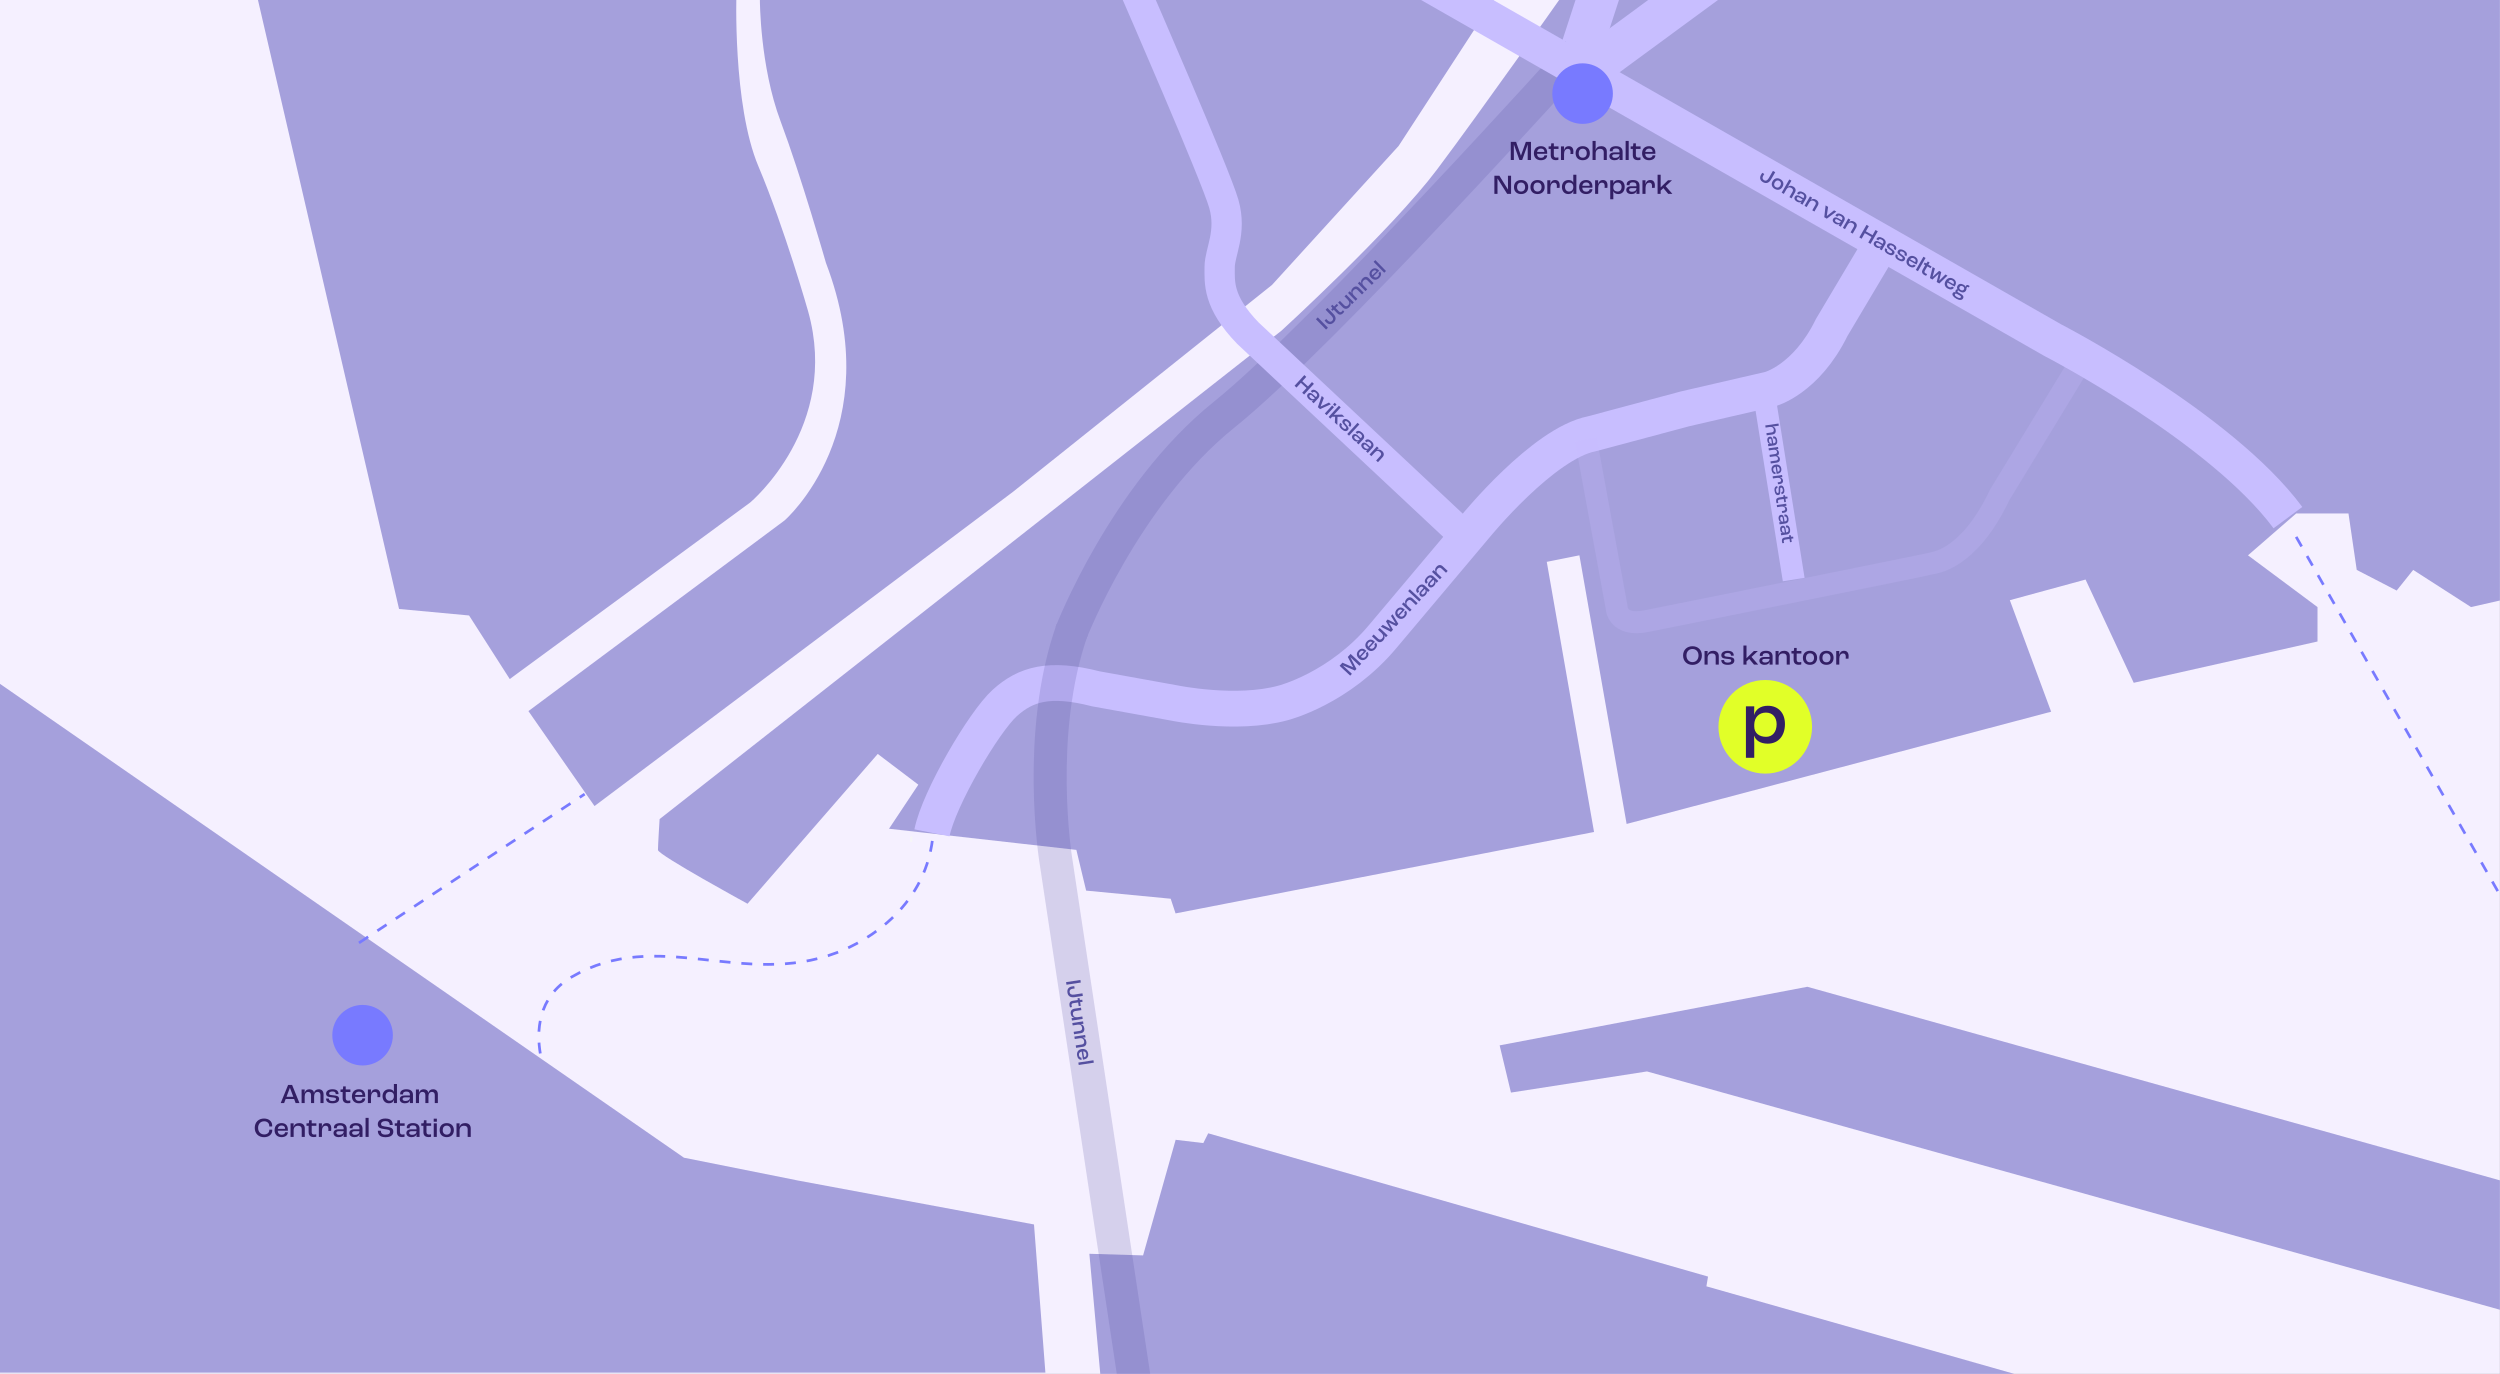 <svg xmlns="http://www.w3.org/2000/svg" width="1625" height="893" viewBox="0 0 1625 893" fill="none">
<rect x="0" y="0" width="1625" height="893" fill="#808080" stroke="none"/>
<g clip-path="url(#clip0_0_3)">
<rect width="1624.94" height="893" fill="#F5F0FF"/>
<path d="M536.874 170.905C578.034 279.174 510.03 338.231 510.03 338.231L343.474 462.212L386.424 523.935L658.44 319.69L826.785 185.221L909.106 94.848L970.847 2.55108e-05C815.153 -3.579 492.134 6.07967e-06 493.924 1.66893e-06C493.924 1.66893e-06 493.924 42.95 507.346 78.742C520.767 114.533 536.874 170.905 536.874 170.905Z" fill="#A5A0DC"/>
<path d="M1625.83 -1.79V390.128L1606.15 394.602L1568.57 370.443L1557.83 383.865L1531.88 370.443L1526.51 333.757H1492.51L1461.19 360.958L1506.38 394.602V416.972L1386.92 443.816L1355.61 376.706L1306.39 390.128L1333.24 462.606L1057.3 535.567L1026.61 360.958L1005.4 365.199L1036.13 540.793L764.114 593.711L760.947 584.172L705.989 578.893L699.636 552.425L577.855 538.681L596.914 510.048L570.536 490.058L485.889 587.429C485.889 587.429 427.674 555.682 427.674 552.497C427.674 549.311 428.747 532.4 428.747 532.4L832.96 214.929C832.96 214.929 904.632 149.43 934.16 110.059C963.688 70.688 1014.69 -1.79 1014.69 -1.79H1625.83Z" fill="#A5A0DC"/>
<path d="M-3.579 442.026L444.585 752.518L518.656 767.336L672.094 795.897L679.503 892.195H-3.579V442.026Z" fill="#A5A0DC"/>
<path d="M715.491 896.436L708.083 814.957L742.997 816.012L764.168 740.868L782.153 742.998L785.339 736.645L1110.22 829.774L1109.16 836.109L1332.45 899.604L715.491 896.436Z" fill="#A5A0DC"/>
<path d="M974.766 679.485L982.121 710.177L1070.54 696.433L1626.73 851.84V767.729L1174.75 641.403L974.766 679.485Z" fill="#A5A0DC"/>
<path d="M331.34 441.382L487.66 326.598C487.66 326.598 546.412 277.349 525.241 202.222C525.241 202.222 510.03 148.535 493.029 108.27C476.028 68.004 478.712 -5.369 478.712 -5.369H166.431L259.381 395.837L304.89 400.06L331.34 441.382Z" fill="#A5A0DC"/>
<path d="M1023.64 44.739L1048.69 -32.212" stroke="#C8BEFF" stroke-width="26.844"/>
<path d="M1030.8 46.417L1125.64 -23.265" stroke="#C8BEFF" stroke-width="26.844"/>
<path d="M233.325 612.877L380.017 516.168" stroke="#787AFF" stroke-width="1.79" stroke-miterlimit="10" stroke-dasharray="7.16 7.16"/>
<path d="M351.187 684.747C348.914 671.379 348.95 648.257 371.552 635.05C427.637 602.247 482.667 642.459 544.05 619.177C564.057 611.589 603.249 588.825 606.667 540.453" stroke="#787AFF" stroke-width="1.79" stroke-miterlimit="10" stroke-dasharray="7.1 7.1"/>
<path d="M592.243 547.253C592.243 546.09 592.351 544.891 592.386 543.674" stroke="#F6F6F6" stroke-width="1.342" stroke-miterlimit="10"/>
<path d="M605.772 541.348C610.246 518.978 639.595 469.12 653.107 456.915C666.618 444.71 681.973 439.968 712.306 447.735L763.112 456.915C763.112 456.915 803.521 465.291 833.944 456.915C833.944 456.915 870.63 447.735 899.263 413.16L959.232 341.917C959.232 341.917 1003.06 288.122 1034.73 281.948L1095.4 265.717L1150.36 253.011C1150.36 253.011 1173.96 246.962 1190.64 212.799L1224.07 156.588" stroke="#C8BEFF" stroke-width="23.265" stroke-miterlimit="10"/>
<path d="M1145.49 253.029L1147.6 262.191L1165.91 376.706" stroke="#C8BEFF" stroke-width="14.317" stroke-miterlimit="10"/>
<path d="M1346.67 244.692L1352.92 234.435L1299.91 321.479C1279.25 365.019 1256.54 365.713 1254.51 366.426C1252.48 367.138 1070.71 403.626 1070.71 403.626C1050.76 407.828 1050.76 394.49 1050.76 394.49L1030.8 285.685" stroke="#C8BEFF" stroke-opacity="0.22" stroke-width="14.317" stroke-miterlimit="10"/>
<path d="M737.306 896.579L686.304 559.243C686.304 559.243 672.881 476.923 697.041 408.919" stroke="#5550A0" stroke-opacity="0.2" stroke-width="21.475" stroke-miterlimit="10"/>
<path d="M696.146 411.388C696.146 411.388 730.721 321.784 795.629 269.582C860.537 217.38 1025.43 34.002 1025.43 34.002" stroke="#9590D0" stroke-width="21.475" stroke-miterlimit="10"/>
<path d="M738.201 -5.369C738.201 -5.369 790.099 113.638 795.468 132.429C800.837 151.219 792.784 163.746 792.784 173.589C792.784 183.432 791.323 196.102 811.116 216.539L952.493 348.968" stroke="#C8BEFF" stroke-width="19.685" stroke-miterlimit="10"/>
<path d="M692.947 638.39L693.204 640.074L702.517 638.652L702.26 636.968L692.947 638.39ZM693.84 645.188C694.19 647.481 695.806 648.581 698.552 648.162L703.845 647.354L703.586 645.656L698.179 646.481C696.396 646.753 695.435 646.147 695.247 644.915C695.059 643.684 695.78 642.908 697.139 642.7C697.634 642.625 698.174 642.557 698.502 642.521L698.271 641.007C697.943 641.043 697.344 641.105 696.863 641.178C694.613 641.522 693.497 642.938 693.84 645.188ZM695.174 653.55C695.263 654.13 695.436 654.596 695.539 654.798L696.798 654.606C696.711 654.416 696.572 653.974 696.511 653.578C696.364 652.615 696.765 652.207 697.671 652.068L700.799 651.591L701.166 653.997L702.454 653.8L702.087 651.394L703.672 651.152L703.471 649.836L702.413 649.925C702.01 649.943 701.853 649.866 701.812 649.597L701.676 648.705L700.388 648.902L700.557 650.006L697.344 650.496C695.801 650.732 694.883 651.639 695.174 653.55ZM695.981 659.022C696.218 660.579 697.103 661.443 698.479 661.537L698.481 661.551C697.745 661.663 696.991 661.75 696.517 661.778L696.759 663.364L703.751 662.296L703.509 660.711L700.409 661.184C698.711 661.444 697.627 660.697 697.411 659.281C697.236 658.135 697.755 657.361 698.859 657.192L702.878 656.579L702.636 654.994L698.39 655.642C696.536 655.925 695.702 657.196 695.981 659.022ZM697.001 664.949L697.243 666.534L700.626 666.018C702.154 665.785 703.123 666.535 703.335 667.922C703.527 669.181 703 669.899 701.896 670.068L697.876 670.681L698.118 672.266L702.491 671.599C704.218 671.335 705.057 670.092 704.787 668.323C704.538 666.695 703.678 665.9 702.36 665.71L702.358 665.696L704.235 665.467L703.993 663.882L697.001 664.949ZM698.35 673.781L698.591 675.366L701.974 674.85C703.502 674.616 704.471 675.366 704.683 676.753C704.875 678.013 704.348 678.731 703.244 678.899L699.224 679.513L699.466 681.098L703.84 680.43C705.566 680.167 706.405 678.924 706.135 677.155C705.886 675.527 705.026 674.731 703.708 674.542L703.706 674.527L705.583 674.299L705.341 672.714L698.35 673.781ZM704.459 688.664C706.639 688.331 707.621 686.892 707.319 684.911C706.982 682.703 705.369 681.53 703.104 681.875C700.911 682.21 699.764 683.805 700.101 686.012C700.392 687.923 701.535 689.052 703.1 688.871L702.882 687.442C702.051 687.496 701.492 686.872 701.336 685.853C701.155 684.664 701.762 683.804 703.094 683.513L703.893 688.75L704.459 688.664ZM704.637 687.174L704.063 683.409C705.251 683.416 705.923 684.023 706.089 685.113C706.264 686.259 705.784 686.999 704.736 687.159L704.637 687.174ZM700.926 690.657L701.168 692.242L710.975 690.745L710.733 689.16L700.926 690.657Z" fill="#5550A0"/>
<path d="M877.635 439.172L878.738 437.988L872.809 432.507L872.828 432.486L880.699 435.882L881.674 434.835L877.726 427.226L877.746 427.205L883.626 432.739L884.796 431.482L877.902 425.062L876.078 427.021L879.558 433.725L879.539 433.746L872.614 430.741L870.741 432.753L877.635 439.172ZM887.76 422.733C886.146 421.23 884.408 421.353 883.042 422.82C881.52 424.454 881.601 426.447 883.278 428.008C884.902 429.52 886.864 429.43 888.386 427.795C889.703 426.381 889.879 424.784 888.765 423.669L887.78 424.727C888.339 425.346 888.196 426.171 887.494 426.926C886.674 427.806 885.623 427.863 884.569 426.999L888.179 423.123L887.76 422.733ZM886.481 423.518L883.886 426.305C883.153 425.368 883.212 424.465 883.964 423.658C884.754 422.809 885.632 422.727 886.408 423.449L886.481 423.518ZM893.276 416.808C891.663 415.306 889.925 415.428 888.559 416.895C887.037 418.53 887.118 420.522 888.794 422.084C890.418 423.596 892.38 423.506 893.902 421.871C895.219 420.457 895.396 418.86 894.282 417.745L893.297 418.803C893.856 419.421 893.713 420.247 893.01 421.001C892.191 421.881 891.139 421.939 890.085 421.075L893.695 417.199L893.276 416.808ZM891.998 417.593L889.402 420.38C888.67 419.444 888.729 418.54 889.48 417.734C890.27 416.885 891.149 416.803 891.924 417.525L891.998 417.593ZM899.068 416.324C900.141 415.172 900.269 413.941 899.489 412.804L899.499 412.794C900.044 413.301 900.58 413.839 900.896 414.192L901.989 413.019L896.813 408.199L895.72 409.373L898.015 411.509C899.272 412.68 899.36 413.994 898.384 415.042C897.594 415.89 896.664 415.964 895.847 415.203L892.871 412.432L891.779 413.606L894.922 416.533C896.295 417.811 897.809 417.676 899.068 416.324ZM904.136 410.713L905.433 409.32L902.713 404.615L902.742 404.584L907.59 407.004L908.936 405.559L905.155 399.241L904.121 400.351L907.109 405.168L907.089 405.189L901.965 402.667L900.882 403.83L903.733 408.793L903.714 408.814L898.726 406.145L897.565 407.392L904.136 410.713ZM912.704 395.946C911.09 394.443 909.352 394.566 907.986 396.033C906.464 397.667 906.545 399.66 908.222 401.221C909.846 402.733 911.808 402.643 913.33 401.008C914.647 399.594 914.823 397.997 913.709 396.882L912.724 397.94C913.283 398.559 913.14 399.384 912.438 400.139C911.618 401.019 910.567 401.076 909.513 400.212L913.123 396.336L912.704 395.946ZM911.425 396.731L908.83 399.518C908.097 398.581 908.156 397.678 908.907 396.871C909.698 396.022 910.576 395.94 911.351 396.662L911.425 396.731ZM916.431 397.51L917.523 396.337L915.019 394.005C913.888 392.951 913.874 391.726 914.831 390.699C915.699 389.767 916.589 389.735 917.406 390.496L920.382 393.267L921.475 392.093L918.237 389.079C916.959 387.888 915.464 388.002 914.244 389.312C913.122 390.517 913.032 391.685 913.701 392.836L913.692 392.847L912.348 391.517L911.255 392.691L916.431 397.51ZM922.548 390.941L923.641 389.767L916.38 383.006L915.287 384.179L922.548 390.941ZM926.559 386.802C927.622 385.66 927.737 384.613 927.128 383.733L927.138 383.722C927.557 384.113 927.999 384.583 928.231 384.838L929.324 383.665L926.17 380.728C924.808 379.46 923.205 379.689 921.742 381.261C920.366 382.738 920.145 384.215 921.183 385.18C921.277 385.268 921.423 385.385 921.506 385.442L922.511 384.363C922.417 384.296 922.333 384.218 922.302 384.188C921.726 383.652 921.841 382.918 922.583 382.122C923.432 381.21 924.197 381.082 924.972 381.804L925.339 382.145L923.554 384.063C922.266 385.446 922.367 386.577 923.153 387.308C924.159 388.245 925.456 387.986 926.559 386.802ZM925.903 385.742C925.239 386.454 924.577 386.619 924.105 386.18C923.697 385.8 923.739 385.292 924.364 384.621L926.052 382.809L926.146 382.897C926.942 383.638 926.849 384.725 925.903 385.742ZM932.151 380.796C933.215 379.654 933.329 378.607 932.721 377.727L932.73 377.716C933.15 378.106 933.592 378.577 933.824 378.832L934.916 377.659L931.763 374.722C930.401 373.453 928.798 373.683 927.335 375.254C925.959 376.732 925.738 378.208 926.775 379.174C926.87 379.262 927.016 379.378 927.099 379.436L928.104 378.357C928.01 378.29 927.926 378.211 927.895 378.182C927.319 377.646 927.434 376.912 928.176 376.116C929.025 375.204 929.79 375.076 930.565 375.798L930.932 376.139L929.147 378.057C927.859 379.44 927.96 380.571 928.746 381.302C929.751 382.239 931.049 381.98 932.151 380.796ZM931.496 379.735C930.832 380.448 930.17 380.613 929.698 380.174C929.289 379.794 929.332 379.286 929.957 378.615L931.644 376.803L931.739 376.89C932.535 377.632 932.442 378.719 931.496 379.735ZM935.963 376.535L937.056 375.361L934.551 373.03C933.42 371.976 933.407 370.751 934.363 369.724C935.231 368.791 936.121 368.76 936.939 369.521L939.914 372.292L941.007 371.118L937.769 368.103C936.491 366.913 934.996 367.027 933.776 368.337C932.654 369.542 932.564 370.71 933.233 371.861L933.224 371.872L931.88 370.542L930.787 371.715L935.963 376.535Z" fill="#5550A0"/>
<path d="M861.943 214.231L863.161 213.04L856.577 206.303L855.359 207.494L861.943 214.231ZM866.946 209.542C868.604 207.921 868.556 205.966 866.615 203.98L862.872 200.151L861.644 201.351L865.466 205.263C866.727 206.553 866.795 207.687 865.904 208.558C865.013 209.429 863.962 209.295 863.001 208.312C862.651 207.954 862.281 207.555 862.061 207.309L860.966 208.38C861.186 208.625 861.585 209.075 861.926 209.423C863.517 211.051 865.318 211.133 866.946 209.542ZM872.962 203.583C873.381 203.172 873.659 202.761 873.763 202.559L872.872 201.648C872.769 201.829 872.492 202.2 872.205 202.481C871.509 203.161 870.943 203.074 870.302 202.418L868.091 200.155L869.831 198.454L868.921 197.523L867.18 199.224L866.059 198.077L865.107 199.008L865.797 199.815C866.046 200.132 866.074 200.304 865.88 200.494L865.235 201.125L866.145 202.057L866.944 201.276L869.215 203.6C870.306 204.716 871.579 204.934 872.962 203.583ZM876.937 199.738C878.063 198.637 878.25 197.414 877.524 196.241L877.534 196.231C878.055 196.764 878.564 197.326 878.864 197.694L880.011 196.574L875.068 191.516L873.921 192.636L876.112 194.879C877.313 196.107 877.338 197.424 876.314 198.424C875.485 199.235 874.553 199.265 873.773 198.466L870.931 195.558L869.784 196.679L872.786 199.751C874.097 201.092 875.616 201.028 876.937 199.738ZM881.158 195.452L882.305 194.332L879.913 191.885C878.833 190.779 878.877 189.554 879.88 188.574C880.792 187.683 881.682 187.693 882.463 188.492L885.305 191.4L886.452 190.279L883.36 187.115C882.139 185.866 880.64 185.91 879.36 187.16C878.183 188.311 878.038 189.474 878.652 190.655L878.641 190.665L877.362 189.274L876.215 190.394L881.158 195.452ZM887.547 189.208L888.694 188.088L886.303 185.64C885.222 184.535 885.266 183.31 886.27 182.329C887.181 181.439 888.072 181.449 888.852 182.248L891.694 185.156L892.841 184.035L889.749 180.871C888.528 179.622 887.029 179.665 885.749 180.916C884.572 182.067 884.427 183.23 885.041 184.411L885.031 184.421L883.751 183.029L882.604 184.15L887.547 189.208ZM896.077 175.568C894.536 173.991 892.794 174.032 891.361 175.432C889.763 176.993 889.751 178.988 891.352 180.626C892.903 182.213 894.867 182.215 896.464 180.654C897.846 179.304 898.097 177.717 897.038 176.551L896.003 177.561C896.533 178.205 896.351 179.023 895.614 179.744C894.754 180.584 893.701 180.592 892.689 179.68L896.477 175.977L896.077 175.568ZM894.763 176.292L892.039 178.953C891.352 177.984 891.453 177.084 892.242 176.313C893.071 175.503 893.952 175.462 894.693 176.22L894.763 176.292ZM899.757 177.276L900.904 176.155L893.969 169.06L892.823 170.18L899.757 177.276Z" fill="#5550A0"/>
<path d="M841.459 250.744L842.726 251.904L845.56 248.812L849.254 252.198L846.42 255.29L847.676 256.441L854.041 249.496L852.785 248.345L850.183 251.184L846.489 247.799L849.091 244.96L847.824 243.799L841.459 250.744ZM850.71 259.377C851.86 260.431 852.908 260.538 853.784 259.922L853.794 259.932C853.407 260.354 852.94 260.8 852.687 261.034L853.869 262.117L856.781 258.94C858.038 257.568 857.796 255.968 856.213 254.517C854.725 253.153 853.246 252.944 852.289 253.988C852.202 254.083 852.087 254.23 852.029 254.314L853.116 255.31C853.183 255.216 853.261 255.132 853.29 255.1C853.822 254.519 854.556 254.629 855.358 255.365C856.276 256.206 856.411 256.97 855.695 257.751L855.357 258.121L853.425 256.351C852.032 255.074 850.902 255.184 850.176 255.975C849.248 256.989 849.517 258.284 850.71 259.377ZM851.765 258.713C851.047 258.055 850.877 257.394 851.312 256.919C851.689 256.507 852.198 256.546 852.873 257.165L854.699 258.838L854.612 258.933C853.877 259.736 852.789 259.651 851.765 258.713ZM856.622 264.641L858.026 265.927L865.063 262.783L863.828 261.652L858.409 264.239L858.387 264.219L860.514 258.614L859.132 257.347L856.622 264.641ZM866.464 262.94L867.677 264.053L868.741 262.892L867.528 261.779L866.464 262.94ZM861.135 268.776L862.317 269.859L867.095 264.646L865.913 263.562L861.135 268.776ZM863.587 271.024L864.769 272.108L865.901 270.873L867.826 270.87L867.651 274.748L869.255 276.219L869.379 270.914L873.896 270.879L872.366 269.476L867.053 269.637L867.043 269.627L871.473 264.793L870.291 263.71L863.587 271.024ZM872.014 278.903C873.682 280.431 875.139 280.621 876.107 279.566C876.494 279.144 876.661 278.559 876.486 278.05C876.31 277.5 875.956 277.039 875.285 276.288C874.71 275.644 874.262 275.137 874.086 274.82C873.877 274.434 874.017 274.175 874.221 273.953C874.627 273.51 875.362 273.64 876.185 274.395C877.051 275.188 877.12 275.853 876.512 276.539L877.578 277.516C878.661 276.334 878.563 275 876.937 273.511C875.523 272.214 873.929 271.919 872.972 272.964C872.604 273.365 872.425 273.9 872.516 274.372C872.62 274.894 873.072 275.503 873.817 276.322C874.349 276.906 874.797 277.414 874.963 277.741C875.151 278.087 875.06 278.335 874.876 278.535C874.441 279.01 873.748 278.919 872.787 278.038C871.774 277.11 871.764 276.421 872.316 275.82L871.25 274.843C870.312 275.866 870.22 277.259 872.014 278.903ZM875.698 282.124L876.88 283.207L883.584 275.893L882.402 274.81L875.698 282.124ZM879.868 286.101C881.019 287.156 882.067 287.262 882.942 286.646L882.953 286.656C882.566 287.078 882.099 287.524 881.845 287.758L883.028 288.841L885.939 285.664C887.197 284.292 886.955 282.692 885.372 281.241C883.883 279.877 882.405 279.668 881.447 280.713C881.36 280.808 881.245 280.954 881.188 281.038L882.275 282.034C882.342 281.94 882.419 281.856 882.448 281.824C882.98 281.244 883.715 281.353 884.517 282.089C885.435 282.93 885.57 283.694 884.854 284.475L884.515 284.845L882.584 283.075C881.191 281.798 880.061 281.908 879.335 282.699C878.406 283.713 878.676 285.008 879.868 286.101ZM880.924 285.437C880.206 284.779 880.035 284.118 880.47 283.643C880.848 283.231 881.356 283.27 882.032 283.889L883.857 285.563L883.77 285.658C883.035 286.46 881.947 286.375 880.924 285.437ZM885.918 291.646C887.069 292.701 888.117 292.807 888.992 292.191L889.003 292.201C888.616 292.623 888.149 293.069 887.896 293.303L889.078 294.386L891.989 291.21C893.247 289.837 893.005 288.237 891.422 286.786C889.934 285.422 888.455 285.213 887.498 286.258C887.41 286.353 887.295 286.499 887.238 286.583L888.325 287.579C888.392 287.485 888.469 287.401 888.498 287.369C889.03 286.789 889.765 286.899 890.567 287.634C891.485 288.475 891.62 289.24 890.904 290.021L890.565 290.39L888.634 288.62C887.241 287.343 886.111 287.453 885.385 288.245C884.457 289.258 884.726 290.553 885.918 291.646ZM886.974 290.982C886.256 290.324 886.085 289.663 886.521 289.188C886.898 288.776 887.406 288.815 888.082 289.434L889.908 291.108L889.821 291.203C889.085 292.005 887.998 291.92 886.974 290.982ZM890.21 295.424L891.392 296.507L893.704 293.985C894.748 292.845 895.973 292.822 897.008 293.77C897.947 294.631 897.986 295.521 897.231 296.344L894.484 299.341L895.666 300.425L898.655 297.164C899.835 295.876 899.71 294.382 898.39 293.173C897.176 292.06 896.008 291.979 894.862 292.657L894.851 292.648L896.17 291.293L894.988 290.21L890.21 295.424Z" fill="#5550A0"/>
<path d="M192.161 717L191.177 714.351H185.683L184.681 717H182.462L187.258 705.225H189.87L194.649 717H192.161ZM186.22 712.92H190.64L188.457 707.05H188.421L186.22 712.92ZM196.038 717V708.159H198.042L197.971 710.486H197.988C198.382 708.965 199.456 708.016 201.067 708.016C202.785 708.016 203.894 708.911 204.109 710.343H204.127C204.449 708.911 205.523 708.016 207.205 708.016C209.173 708.016 210.301 709.287 210.301 711.363V717H208.296V711.81C208.296 710.522 207.67 709.734 206.471 709.734C205.075 709.734 204.18 710.772 204.18 712.616V717H202.176V711.774C202.176 710.522 201.514 709.734 200.315 709.734C198.955 709.734 198.042 710.79 198.042 712.687V717H196.038ZM216.086 717.143C213.044 717.143 211.953 715.783 211.953 714.047H213.76C213.76 715.067 214.351 715.694 216.069 715.694C217.697 715.694 218.413 715.193 218.413 714.387C218.413 714.047 218.288 713.743 217.822 713.582C217.393 713.421 216.552 713.331 215.567 713.242C214.19 713.117 213.259 712.938 212.722 712.544C212.239 712.186 211.953 711.542 211.953 710.862C211.953 709.09 213.671 708.016 216.069 708.016C218.825 708.016 220.041 709.162 220.041 711.166H218.234C218.216 710.021 217.59 709.466 216.122 709.466C214.726 709.466 213.939 709.967 213.939 710.719C213.939 711.094 214.028 711.452 214.547 711.631C214.977 711.774 215.818 711.864 216.892 711.971C218.144 712.097 218.86 712.222 219.487 712.58C220.077 712.902 220.417 713.582 220.417 714.298C220.417 716.087 218.914 717.143 216.086 717.143ZM226.085 717.107C223.669 717.107 222.72 715.801 222.72 713.85V709.788H221.324V708.159H222.452C222.792 708.159 222.917 707.981 222.971 707.479L223.06 706.155H224.725V708.159H227.767V709.788H224.725V713.743C224.725 714.888 225.154 715.461 226.371 715.461C226.872 715.461 227.445 715.371 227.695 715.3V716.893C227.427 716.982 226.818 717.107 226.085 717.107ZM237.391 712.258V712.973H230.77C230.877 714.674 231.825 715.586 233.329 715.586C234.617 715.586 235.494 715.014 235.584 713.976H237.391C237.319 715.944 235.709 717.143 233.293 717.143C230.501 717.143 228.747 715.425 228.747 712.651C228.747 709.788 230.501 708.016 233.293 708.016C235.798 708.016 237.391 709.502 237.391 712.258ZM235.584 711.757V711.631C235.584 710.307 234.76 709.573 233.311 709.573C231.933 709.573 231.056 710.289 230.823 711.757H235.584ZM239.135 717V708.159H241.139L241.067 710.701H241.085C241.497 709.108 242.409 708.016 244.235 708.016C246.15 708.016 247.206 709.269 247.206 711.47C247.206 712.025 247.152 712.741 247.116 713.117H245.291C245.327 712.777 245.362 712.329 245.362 711.918C245.362 710.432 244.79 709.734 243.609 709.734C242.087 709.734 241.139 711.023 241.139 713.135V717H239.135ZM252.823 717.143C250.264 717.143 248.653 715.282 248.653 712.526C248.653 709.86 250.317 708.016 252.948 708.016C254.612 708.016 255.65 708.678 256.008 709.716H256.026V704.598H258.03V717H256.026C256.062 716.481 256.08 715.712 256.115 714.853H256.08C255.74 716.248 254.63 717.143 252.823 717.143ZM253.234 715.497C254.916 715.497 256.026 714.387 256.026 712.669V712.24C256.026 710.665 254.934 709.663 253.27 709.663C251.677 709.663 250.639 710.844 250.639 712.526C250.639 714.28 251.659 715.497 253.234 715.497ZM263.203 717.143C261.18 717.143 259.838 716.177 259.838 714.459C259.838 713.117 260.787 712.061 263.149 712.061H266.424V711.434C266.424 710.11 265.654 709.52 264.097 709.52C262.737 709.52 261.968 710.039 261.968 711.023C261.968 711.076 261.968 711.22 261.986 711.363H260.142C260.125 711.238 260.107 711.005 260.107 710.844C260.107 709.072 261.646 708.016 264.169 708.016C266.853 708.016 268.428 709.287 268.428 711.613V717H266.424C266.46 716.571 266.513 715.765 266.513 715.049H266.495C266.209 716.356 265.153 717.143 263.203 717.143ZM263.614 715.64C265.35 715.64 266.424 714.799 266.424 713.439V713.278H263.328C262.183 713.278 261.681 713.671 261.681 714.369C261.681 715.175 262.397 715.64 263.614 715.64ZM270.347 717V708.159H272.352L272.28 710.486H272.298C272.692 708.965 273.765 708.016 275.376 708.016C277.094 708.016 278.204 708.911 278.418 710.343H278.436C278.758 708.911 279.832 708.016 281.514 708.016C283.483 708.016 284.61 709.287 284.61 711.363V717H282.606V711.81C282.606 710.522 281.98 709.734 280.781 709.734C279.385 709.734 278.49 710.772 278.49 712.616V717H276.486V711.774C276.486 710.522 275.823 709.734 274.624 709.734C273.264 709.734 272.352 710.79 272.352 712.687V717H270.347ZM171.628 739.179C168.12 739.179 165.579 736.87 165.579 733.13C165.579 729.372 168.084 727.046 171.628 727.046C174.724 727.046 176.925 728.889 176.925 731.609C176.925 731.734 176.907 731.967 176.889 732.182H174.992C175.01 732.021 175.01 731.877 175.01 731.788C175.01 729.981 173.596 728.835 171.699 728.835C169.409 728.835 167.762 730.5 167.762 733.13C167.762 735.761 169.48 737.389 171.699 737.389C173.668 737.389 175.046 736.262 175.046 734.562V734.276H176.961V734.687C176.961 737.354 174.742 739.179 171.628 739.179ZM187.12 734.258V734.973H180.499C180.606 736.674 181.555 737.586 183.058 737.586C184.346 737.586 185.223 737.014 185.313 735.976H187.12C187.049 737.944 185.438 739.143 183.022 739.143C180.23 739.143 178.477 737.425 178.477 734.651C178.477 731.788 180.23 730.016 183.022 730.016C185.528 730.016 187.12 731.502 187.12 734.258ZM185.313 733.757V733.631C185.313 732.307 184.49 731.573 183.04 731.573C181.662 731.573 180.785 732.289 180.552 733.757H185.313ZM188.864 739V730.159H190.868L190.797 732.522H190.814C191.298 730.929 192.443 730.016 194.501 730.016C196.738 730.016 198.116 731.287 198.116 733.47V739H196.112V733.918C196.112 732.522 195.324 731.734 193.731 731.734C191.978 731.734 190.868 732.79 190.868 734.723V739H188.864ZM203.968 739.107C201.552 739.107 200.604 737.801 200.604 735.85V731.788H199.208V730.159H200.335C200.675 730.159 200.801 729.981 200.854 729.479L200.944 728.155H202.608V730.159H205.65V731.788H202.608V735.743C202.608 736.888 203.038 737.461 204.255 737.461C204.756 737.461 205.328 737.371 205.579 737.3V738.893C205.31 738.982 204.702 739.107 203.968 739.107ZM207.249 739V730.159H209.253L209.182 732.701H209.2C209.611 731.108 210.524 730.016 212.349 730.016C214.264 730.016 215.32 731.269 215.32 733.47C215.32 734.025 215.266 734.741 215.23 735.117H213.405C213.441 734.777 213.477 734.329 213.477 733.918C213.477 732.432 212.904 731.734 211.723 731.734C210.202 731.734 209.253 733.023 209.253 735.135V739H207.249ZM220.15 739.143C218.127 739.143 216.785 738.177 216.785 736.459C216.785 735.117 217.734 734.061 220.096 734.061H223.371V733.434C223.371 732.11 222.601 731.52 221.044 731.52C219.684 731.52 218.915 732.039 218.915 733.023C218.915 733.076 218.915 733.22 218.933 733.363H217.089C217.071 733.238 217.054 733.005 217.054 732.844C217.054 731.072 218.593 730.016 221.116 730.016C223.8 730.016 225.375 731.287 225.375 733.613V739H223.371C223.407 738.571 223.46 737.765 223.46 737.049H223.442C223.156 738.356 222.1 739.143 220.15 739.143ZM220.561 737.64C222.297 737.64 223.371 736.799 223.371 735.439V735.278H220.275C219.13 735.278 218.628 735.671 218.628 736.369C218.628 737.175 219.344 737.64 220.561 737.64ZM230.408 739.143C228.386 739.143 227.044 738.177 227.044 736.459C227.044 735.117 227.992 734.061 230.355 734.061H233.629V733.434C233.629 732.11 232.86 731.52 231.303 731.52C229.943 731.52 229.173 732.039 229.173 733.023C229.173 733.076 229.173 733.22 229.191 733.363H227.348C227.33 733.238 227.312 733.005 227.312 732.844C227.312 731.072 228.851 730.016 231.375 730.016C234.059 730.016 235.634 731.287 235.634 733.613V739H233.629C233.665 738.571 233.719 737.765 233.719 737.049H233.701C233.415 738.356 232.359 739.143 230.408 739.143ZM230.82 737.64C232.556 737.64 233.629 736.799 233.629 735.439V735.278H230.533C229.388 735.278 228.887 735.671 228.887 736.369C228.887 737.175 229.603 737.64 230.82 737.64ZM237.607 739V726.598H239.611V739H237.607ZM250.526 739.179C246.625 739.179 245.605 737.121 245.605 734.973H247.537C247.537 736.477 248.253 737.515 250.508 737.515C252.906 737.515 253.514 736.62 253.514 735.653C253.514 735.009 253.246 734.633 252.691 734.437C252.101 734.204 250.83 734.043 249.81 733.9C248.629 733.739 247.376 733.47 246.732 733.059C246.016 732.611 245.569 731.806 245.569 730.696C245.569 728.549 247.412 727.046 250.49 727.046C253.98 727.046 255.25 728.585 255.25 731.269H253.318C253.318 729.533 252.369 728.71 250.526 728.71C248.754 728.71 247.698 729.444 247.698 730.517C247.698 731.18 247.931 731.573 248.396 731.788C248.915 732.039 250.24 732.253 251.26 732.396C252.494 732.593 253.64 732.79 254.373 733.184C255.179 733.595 255.644 734.419 255.644 735.51C255.644 737.407 254.535 739.179 250.526 739.179ZM261.343 739.107C258.927 739.107 257.979 737.801 257.979 735.85V731.788H256.583V730.159H257.71C258.05 730.159 258.176 729.981 258.229 729.479L258.319 728.155H259.983V730.159H263.025V731.788H259.983V735.743C259.983 736.888 260.413 737.461 261.63 737.461C262.131 737.461 262.703 737.371 262.954 737.3V738.893C262.685 738.982 262.077 739.107 261.343 739.107ZM267.493 739.143C265.471 739.143 264.129 738.177 264.129 736.459C264.129 735.117 265.077 734.061 267.439 734.061H270.714V733.434C270.714 732.11 269.945 731.52 268.388 731.52C267.028 731.52 266.258 732.039 266.258 733.023C266.258 733.076 266.258 733.22 266.276 733.363H264.433C264.415 733.238 264.397 733.005 264.397 732.844C264.397 731.072 265.936 730.016 268.459 730.016C271.144 730.016 272.719 731.287 272.719 733.613V739H270.714C270.75 738.571 270.804 737.765 270.804 737.049H270.786C270.5 738.356 269.444 739.143 267.493 739.143ZM267.905 737.64C269.641 737.64 270.714 736.799 270.714 735.439V735.278H267.618C266.473 735.278 265.972 735.671 265.972 736.369C265.972 737.175 266.688 737.64 267.905 737.64ZM278.575 739.107C276.159 739.107 275.21 737.801 275.21 735.85V731.788H273.815V730.159H274.942C275.282 730.159 275.407 729.981 275.461 729.479L275.55 728.155H277.215V730.159H280.257V731.788H277.215V735.743C277.215 736.888 277.644 737.461 278.861 737.461C279.362 737.461 279.935 737.371 280.185 737.3V738.893C279.917 738.982 279.309 739.107 278.575 739.107ZM281.909 729.122V727.153H283.967V729.122H281.909ZM281.927 739V730.159H283.931V739H281.927ZM290.381 739.143C287.571 739.143 285.764 737.407 285.764 734.598C285.764 731.77 287.571 730.016 290.381 730.016C293.209 730.016 295.016 731.77 295.016 734.598C295.016 737.407 293.209 739.143 290.381 739.143ZM290.381 737.497C292.01 737.497 293.012 736.387 293.012 734.598C293.012 732.79 292.01 731.663 290.381 731.663C288.753 731.663 287.768 732.79 287.768 734.598C287.768 736.387 288.753 737.497 290.381 737.497ZM296.728 739V730.159H298.732L298.661 732.522H298.679C299.162 730.929 300.307 730.016 302.365 730.016C304.602 730.016 305.98 731.287 305.98 733.47V739H303.976V733.918C303.976 732.522 303.188 731.734 301.596 731.734C299.842 731.734 298.732 732.79 298.732 734.723V739H296.728Z" fill="#321E64"/>
<path d="M1492.51 348.968L1735.89 776.677" stroke="#787AFF" stroke-width="1.79" stroke-miterlimit="10" stroke-dasharray="7.16 7.16"/>
<path d="M925.212 -12.527L1334.13 221.013C1334.13 221.013 1443.3 277.385 1487.14 336.441" stroke="#C8BEFF" stroke-width="23.265"/>
<circle cx="1028.69" cy="60.846" r="19.685" fill="#787AFF"/>
<circle cx="1147.42" cy="472.423" r="30.423" fill="#E1FF28"/>
<circle cx="235.685" cy="672.882" r="19.685" fill="#787AFF"/>
<path d="M982.002 104V92.225H985.438L988.588 101.119H988.624L991.791 92.225H995.138V104H992.99L993.044 93.907H993.008L989.411 104H987.622L984.024 93.907H983.989L984.024 104H982.002ZM1005.67 99.258V99.973H999.045C999.152 101.674 1000.1 102.586 1001.6 102.586C1002.89 102.586 1003.77 102.014 1003.86 100.976H1005.67C1005.59 102.944 1003.98 104.143 1001.57 104.143C998.776 104.143 997.022 102.425 997.022 99.651C997.022 96.788 998.776 95.016 1001.57 95.016C1004.07 95.016 1005.67 96.502 1005.67 99.258ZM1003.86 98.757V98.631C1003.86 97.307 1003.04 96.573 1001.59 96.573C1000.21 96.573 999.331 97.289 999.098 98.757H1003.86ZM1011.35 104.107C1008.93 104.107 1007.98 102.801 1007.98 100.85V96.788H1006.59V95.159H1007.71C1008.05 95.159 1008.18 94.981 1008.23 94.479L1008.32 93.155H1009.99V95.159H1013.03V96.788H1009.99V100.743C1009.99 101.888 1010.42 102.461 1011.63 102.461C1012.13 102.461 1012.71 102.371 1012.96 102.3V103.893C1012.69 103.982 1012.08 104.107 1011.35 104.107ZM1014.63 104V95.159H1016.63L1016.56 97.701H1016.58C1016.99 96.108 1017.9 95.016 1019.73 95.016C1021.64 95.016 1022.7 96.269 1022.7 98.47C1022.7 99.025 1022.64 99.741 1022.61 100.117H1020.78C1020.82 99.777 1020.86 99.329 1020.86 98.918C1020.86 97.432 1020.28 96.734 1019.1 96.734C1017.58 96.734 1016.63 98.023 1016.63 100.135V104H1014.63ZM1028.76 104.143C1025.95 104.143 1024.15 102.407 1024.15 99.598C1024.15 96.77 1025.95 95.016 1028.76 95.016C1031.59 95.016 1033.4 96.77 1033.4 99.598C1033.4 102.407 1031.59 104.143 1028.76 104.143ZM1028.76 102.497C1030.39 102.497 1031.39 101.387 1031.39 99.598C1031.39 97.79 1030.39 96.663 1028.76 96.663C1027.13 96.663 1026.15 97.79 1026.15 99.598C1026.15 101.387 1027.13 102.497 1028.76 102.497ZM1035.16 104V91.598H1037.17V95.607C1037.17 96.036 1037.13 97.056 1037.11 97.54H1037.13C1037.6 95.929 1038.74 95.016 1040.82 95.016C1043.06 95.016 1044.43 96.287 1044.43 98.47V104H1042.43V98.918C1042.43 97.522 1041.64 96.734 1040.05 96.734C1038.28 96.734 1037.17 97.826 1037.17 99.812V104H1035.16ZM1049.46 104.143C1047.44 104.143 1046.1 103.177 1046.1 101.459C1046.1 100.117 1047.04 99.061 1049.41 99.061H1052.68V98.434C1052.68 97.11 1051.91 96.52 1050.36 96.52C1049 96.52 1048.23 97.038 1048.23 98.023C1048.23 98.076 1048.23 98.22 1048.24 98.363H1046.4C1046.38 98.238 1046.36 98.005 1046.36 97.844C1046.36 96.072 1047.9 95.016 1050.43 95.016C1053.11 95.016 1054.69 96.287 1054.69 98.613V104H1052.68C1052.72 103.571 1052.77 102.765 1052.77 102.049H1052.75C1052.47 103.356 1051.41 104.143 1049.46 104.143ZM1049.87 102.64C1051.61 102.64 1052.68 101.799 1052.68 100.439V100.278H1049.59C1048.44 100.278 1047.94 100.671 1047.94 101.369C1047.94 102.175 1048.66 102.64 1049.87 102.64ZM1056.66 104V91.598H1058.66V104H1056.66ZM1064.68 104.107C1062.27 104.107 1061.32 102.801 1061.32 100.85V96.788H1059.92V95.159H1061.05C1061.39 95.159 1061.52 94.981 1061.57 94.479L1061.66 93.155H1063.32V95.159H1066.37V96.788H1063.32V100.743C1063.32 101.888 1063.75 102.461 1064.97 102.461C1065.47 102.461 1066.04 102.371 1066.3 102.3V103.893C1066.03 103.982 1065.42 104.107 1064.68 104.107ZM1075.99 99.258V99.973H1069.37C1069.48 101.674 1070.43 102.586 1071.93 102.586C1073.22 102.586 1074.09 102.014 1074.18 100.976H1075.99C1075.92 102.944 1074.31 104.143 1071.89 104.143C1069.1 104.143 1067.35 102.425 1067.35 99.651C1067.35 96.788 1069.1 95.016 1071.89 95.016C1074.4 95.016 1075.99 96.502 1075.99 99.258ZM1074.18 98.757V98.631C1074.18 97.307 1073.36 96.573 1071.91 96.573C1070.53 96.573 1069.66 97.289 1069.42 98.757H1074.18ZM971.35 126V114.225H974.572L980.173 123.172H980.209L980.173 114.225H982.195V126H979.654L973.373 116.014H973.355L973.373 126H971.35ZM988.698 126.143C985.889 126.143 984.081 124.407 984.081 121.598C984.081 118.77 985.889 117.016 988.698 117.016C991.526 117.016 993.333 118.77 993.333 121.598C993.333 124.407 991.526 126.143 988.698 126.143ZM988.698 124.497C990.327 124.497 991.329 123.387 991.329 121.598C991.329 119.79 990.327 118.663 988.698 118.663C987.07 118.663 986.085 119.79 986.085 121.598C986.085 123.387 987.07 124.497 988.698 124.497ZM999.394 126.143C996.584 126.143 994.777 124.407 994.777 121.598C994.777 118.77 996.584 117.016 999.394 117.016C1002.22 117.016 1004.03 118.77 1004.03 121.598C1004.03 124.407 1002.22 126.143 999.394 126.143ZM999.394 124.497C1001.02 124.497 1002.02 123.387 1002.02 121.598C1002.02 119.79 1001.02 118.663 999.394 118.663C997.765 118.663 996.781 119.79 996.781 121.598C996.781 123.387 997.765 124.497 999.394 124.497ZM1005.74 126V117.159H1007.74L1007.67 119.701H1007.69C1008.1 118.108 1009.02 117.016 1010.84 117.016C1012.76 117.016 1013.81 118.269 1013.81 120.47C1013.81 121.025 1013.76 121.741 1013.72 122.117H1011.9C1011.93 121.777 1011.97 121.329 1011.97 120.918C1011.97 119.432 1011.4 118.734 1010.21 118.734C1008.69 118.734 1007.74 120.023 1007.74 122.135V126H1005.74ZM1019.43 126.143C1016.87 126.143 1015.26 124.282 1015.26 121.526C1015.26 118.86 1016.92 117.016 1019.55 117.016C1021.22 117.016 1022.26 117.678 1022.61 118.716H1022.63V113.598H1024.64V126H1022.63C1022.67 125.481 1022.69 124.712 1022.72 123.853H1022.69C1022.35 125.248 1021.24 126.143 1019.43 126.143ZM1019.84 124.497C1021.52 124.497 1022.63 123.387 1022.63 121.669V121.24C1022.63 119.665 1021.54 118.663 1019.88 118.663C1018.28 118.663 1017.25 119.844 1017.25 121.526C1017.25 123.28 1018.27 124.497 1019.84 124.497ZM1035.07 121.258V121.973H1028.45C1028.56 123.674 1029.5 124.586 1031.01 124.586C1032.3 124.586 1033.17 124.014 1033.26 122.976H1035.07C1035 124.944 1033.39 126.143 1030.97 126.143C1028.18 126.143 1026.43 124.425 1026.43 121.651C1026.43 118.788 1028.18 117.016 1030.97 117.016C1033.48 117.016 1035.07 118.502 1035.07 121.258ZM1033.26 120.757V120.631C1033.26 119.307 1032.44 118.573 1030.99 118.573C1029.61 118.573 1028.73 119.289 1028.5 120.757H1033.26ZM1036.81 126V117.159H1038.82L1038.75 119.701H1038.76C1039.18 118.108 1040.09 117.016 1041.91 117.016C1043.83 117.016 1044.88 118.269 1044.88 120.47C1044.88 121.025 1044.83 121.741 1044.8 122.117H1042.97C1043.01 121.777 1043.04 121.329 1043.04 120.918C1043.04 119.432 1042.47 118.734 1041.29 118.734C1039.77 118.734 1038.82 120.023 1038.82 122.135V126H1036.81ZM1046.65 129.543V117.159H1048.66L1048.62 119.217H1048.64C1049 117.875 1050.18 117.016 1051.93 117.016C1054.46 117.016 1056.05 118.752 1056.05 121.419C1056.05 124.282 1054.44 126.143 1051.9 126.143C1050.14 126.143 1049 125.356 1048.62 124.21H1048.6C1048.62 124.801 1048.66 125.714 1048.66 126.072V129.543H1046.65ZM1051.5 124.497C1053.04 124.497 1054.04 123.316 1054.04 121.472C1054.04 119.772 1053.06 118.663 1051.47 118.663C1049.8 118.663 1048.69 119.79 1048.66 121.562V122.027C1048.66 123.53 1049.79 124.497 1051.5 124.497ZM1060.44 126.143C1058.42 126.143 1057.08 125.177 1057.08 123.459C1057.08 122.117 1058.03 121.061 1060.39 121.061H1063.67V120.434C1063.67 119.11 1062.9 118.52 1061.34 118.52C1059.98 118.52 1059.21 119.039 1059.21 120.023C1059.21 120.076 1059.21 120.22 1059.23 120.363H1057.38C1057.37 120.238 1057.35 120.005 1057.35 119.844C1057.35 118.072 1058.89 117.016 1061.41 117.016C1064.1 117.016 1065.67 118.287 1065.67 120.613V126H1063.67C1063.7 125.571 1063.76 124.765 1063.76 124.049H1063.74C1063.45 125.356 1062.4 126.143 1060.44 126.143ZM1060.86 124.64C1062.59 124.64 1063.67 123.799 1063.67 122.439V122.278H1060.57C1059.42 122.278 1058.92 122.671 1058.92 123.369C1058.92 124.175 1059.64 124.64 1060.86 124.64ZM1067.59 126V117.159H1069.59L1069.52 119.701H1069.54C1069.95 118.108 1070.86 117.016 1072.69 117.016C1074.6 117.016 1075.66 118.269 1075.66 120.47C1075.66 121.025 1075.61 121.741 1075.57 122.117H1073.75C1073.78 121.777 1073.82 121.329 1073.82 120.918C1073.82 119.432 1073.24 118.734 1072.06 118.734C1070.54 118.734 1069.59 120.023 1069.59 122.135V126H1067.59ZM1077.43 126V113.598H1079.43V121.794H1079.45L1084.21 117.159H1086.81L1082.67 121.007L1087.04 126H1084.32L1081.21 122.278L1079.43 123.906V126H1077.43Z" fill="#321E64"/>
<path d="M1100.1 432.179C1096.69 432.179 1094 429.87 1094 426.059C1094 422.318 1096.69 420.046 1100.1 420.046C1103.54 420.046 1106.22 422.318 1106.22 426.059C1106.22 429.87 1103.54 432.179 1100.1 432.179ZM1100.1 430.389C1102.29 430.389 1104.04 428.761 1104.04 426.059C1104.04 423.428 1102.29 421.835 1100.1 421.835C1097.94 421.835 1096.19 423.428 1096.19 426.059C1096.19 428.761 1097.94 430.389 1100.1 430.389ZM1107.95 432V423.159H1109.96L1109.89 425.522H1109.91C1110.39 423.929 1111.53 423.016 1113.59 423.016C1115.83 423.016 1117.21 424.287 1117.21 426.47V432H1115.2V426.918C1115.2 425.522 1114.41 424.734 1112.82 424.734C1111.07 424.734 1109.96 425.79 1109.96 427.723V432H1107.95ZM1122.99 432.143C1119.95 432.143 1118.85 430.783 1118.85 429.047H1120.66C1120.66 430.067 1121.25 430.694 1122.97 430.694C1124.6 430.694 1125.31 430.193 1125.31 429.387C1125.31 429.047 1125.19 428.743 1124.72 428.582C1124.29 428.421 1123.45 428.331 1122.47 428.242C1121.09 428.117 1120.16 427.938 1119.62 427.544C1119.14 427.186 1118.85 426.542 1118.85 425.862C1118.85 424.09 1120.57 423.016 1122.97 423.016C1125.73 423.016 1126.94 424.162 1126.94 426.166H1125.13C1125.12 425.021 1124.49 424.466 1123.02 424.466C1121.63 424.466 1120.84 424.967 1120.84 425.719C1120.84 426.094 1120.93 426.452 1121.45 426.631C1121.88 426.774 1122.72 426.864 1123.79 426.971C1125.05 427.097 1125.76 427.222 1126.39 427.58C1126.98 427.902 1127.32 428.582 1127.32 429.298C1127.32 431.087 1125.81 432.143 1122.99 432.143ZM1133.23 432V419.598H1135.23V427.794H1135.25L1140.01 423.159H1142.6L1138.47 427.007L1142.84 432H1140.12L1137 428.278L1135.23 429.906V432H1133.23ZM1146.96 432.143C1144.94 432.143 1143.6 431.177 1143.6 429.459C1143.6 428.117 1144.55 427.061 1146.91 427.061H1150.19V426.434C1150.19 425.11 1149.42 424.52 1147.86 424.52C1146.5 424.52 1145.73 425.039 1145.73 426.023C1145.73 426.076 1145.73 426.22 1145.75 426.363H1143.9C1143.89 426.238 1143.87 426.005 1143.87 425.844C1143.87 424.072 1145.41 423.016 1147.93 423.016C1150.62 423.016 1152.19 424.287 1152.19 426.613V432H1150.19C1150.22 431.571 1150.28 430.765 1150.28 430.049H1150.26C1149.97 431.356 1148.92 432.143 1146.96 432.143ZM1147.38 430.64C1149.11 430.64 1150.19 429.799 1150.19 428.439V428.278H1147.09C1145.94 428.278 1145.44 428.671 1145.44 429.369C1145.44 430.175 1146.16 430.64 1147.38 430.64ZM1154.11 432V423.159H1156.11L1156.04 425.522H1156.06C1156.54 423.929 1157.69 423.016 1159.75 423.016C1161.98 423.016 1163.36 424.287 1163.36 426.47V432H1161.36V426.918C1161.36 425.522 1160.57 424.734 1158.98 424.734C1157.22 424.734 1156.11 425.79 1156.11 427.723V432H1154.11ZM1169.21 432.107C1166.8 432.107 1165.85 430.801 1165.85 428.85V424.788H1164.45V423.159H1165.58C1165.92 423.159 1166.05 422.981 1166.1 422.479L1166.19 421.155H1167.85V423.159H1170.9V424.788H1167.85V428.743C1167.85 429.888 1168.28 430.461 1169.5 430.461C1170 430.461 1170.57 430.371 1170.82 430.3V431.893C1170.56 431.982 1169.95 432.107 1169.21 432.107ZM1176.49 432.143C1173.68 432.143 1171.88 430.407 1171.88 427.598C1171.88 424.77 1173.68 423.016 1176.49 423.016C1179.32 423.016 1181.13 424.77 1181.13 427.598C1181.13 430.407 1179.32 432.143 1176.49 432.143ZM1176.49 430.497C1178.12 430.497 1179.12 429.387 1179.12 427.598C1179.12 425.79 1178.12 424.663 1176.49 424.663C1174.87 424.663 1173.88 425.79 1173.88 427.598C1173.88 429.387 1174.87 430.497 1176.49 430.497ZM1187.19 432.143C1184.38 432.143 1182.57 430.407 1182.57 427.598C1182.57 424.77 1184.38 423.016 1187.19 423.016C1190.02 423.016 1191.82 424.77 1191.82 427.598C1191.82 430.407 1190.02 432.143 1187.19 432.143ZM1187.19 430.497C1188.82 430.497 1189.82 429.387 1189.82 427.598C1189.82 425.79 1188.82 424.663 1187.19 424.663C1185.56 424.663 1184.58 425.79 1184.58 427.598C1184.58 429.387 1185.56 430.497 1187.19 430.497ZM1193.54 432V423.159H1195.54L1195.47 425.701H1195.49C1195.9 424.108 1196.81 423.016 1198.64 423.016C1200.55 423.016 1201.61 424.269 1201.61 426.47C1201.61 427.025 1201.55 427.741 1201.52 428.117H1199.69C1199.73 427.777 1199.76 427.329 1199.76 426.918C1199.76 425.432 1199.19 424.734 1198.01 424.734C1196.49 424.734 1195.54 426.023 1195.54 428.135V432H1193.54Z" fill="#321E64"/>
<path d="M1147.43 276.539L1147.63 277.928L1150.53 277.508C1151.91 277.31 1152.77 277.969 1152.95 279.196C1153.11 280.3 1152.64 280.924 1151.68 281.064L1148.16 281.573L1148.36 282.961L1152.19 282.408C1153.7 282.189 1154.44 281.107 1154.22 279.558C1154.01 278.119 1153.26 277.417 1152.1 277.256L1152.1 277.244C1152.44 277.208 1153.15 277.13 1153.44 277.087L1156.22 276.686L1156.02 275.298L1147.43 276.539ZM1148.76 286.459C1148.96 287.81 1149.61 288.463 1150.54 288.53L1150.54 288.543C1150.05 288.614 1149.48 288.658 1149.18 288.676L1149.38 290.065L1153.11 289.526C1154.73 289.293 1155.45 288.074 1155.18 286.215C1154.93 284.466 1154.04 283.506 1152.81 283.683C1152.7 283.699 1152.54 283.735 1152.46 283.76L1152.64 285.037C1152.74 285.01 1152.84 284.996 1152.88 284.991C1153.56 284.892 1154 285.373 1154.13 286.316C1154.29 287.394 1153.96 287.986 1153.04 288.119L1152.6 288.182L1152.28 285.913C1152.04 284.276 1151.21 283.725 1150.28 283.859C1149.09 284.031 1148.56 285.058 1148.76 286.459ZM1149.84 286.593C1149.72 285.75 1149.97 285.208 1150.53 285.127C1151.01 285.057 1151.34 285.365 1151.45 286.159L1151.76 288.303L1151.65 288.32C1150.71 288.456 1150.02 287.796 1149.84 286.593ZM1149.57 291.394L1149.78 292.783L1152.76 292.351C1154.08 292.161 1154.9 292.688 1155.04 293.63C1155.16 294.461 1154.68 294.998 1153.81 295.124L1150.19 295.647L1150.39 297.036L1153.43 296.597C1154.7 296.412 1155.51 296.928 1155.65 297.895C1155.77 298.726 1155.29 299.239 1154.4 299.368L1150.8 299.887L1151 301.276L1154.91 300.712C1156.35 300.504 1157.11 299.595 1156.92 298.232C1156.75 297.066 1156.02 296.412 1155 296.332L1154.99 296.32C1155.97 296.028 1156.47 295.169 1156.3 293.979C1156.14 292.863 1155.38 292.214 1154.28 292.094L1154.28 292.081L1155.9 291.898L1155.7 290.509L1149.57 291.394ZM1155.32 307.934C1157.23 307.658 1158.1 306.406 1157.85 304.67C1157.57 302.736 1156.16 301.698 1154.18 301.985C1152.26 302.262 1151.24 303.649 1151.52 305.584C1151.77 307.257 1152.76 308.253 1154.13 308.106L1153.95 306.854C1153.22 306.895 1152.73 306.345 1152.61 305.453C1152.46 304.411 1152.99 303.663 1154.16 303.418L1154.82 308.005L1155.32 307.934ZM1155.48 306.631L1155.01 303.333C1156.05 303.348 1156.63 303.884 1156.77 304.838C1156.91 305.843 1156.49 306.486 1155.57 306.619L1155.48 306.631ZM1152.21 309.616L1152.41 311.005L1155.09 310.618C1156.55 310.407 1157.54 310.935 1157.69 311.989C1157.81 312.807 1157.38 313.274 1156.35 313.422C1156.07 313.464 1155.75 313.484 1155.51 313.493L1155.7 314.757C1155.96 314.745 1156.46 314.71 1156.85 314.655C1158.37 314.434 1159.13 313.577 1158.94 312.251C1158.76 310.986 1157.91 310.463 1156.77 310.337L1156.77 310.325L1158.53 310.12L1158.33 308.732L1152.21 309.616ZM1153.47 319.089C1153.76 321.048 1154.64 321.984 1155.88 321.805C1156.38 321.733 1156.81 321.429 1156.98 320.988C1157.16 320.518 1157.18 320.01 1157.14 319.129C1157.11 318.375 1157.08 317.783 1157.14 317.471C1157.21 317.094 1157.45 316.996 1157.71 316.958C1158.23 316.883 1158.66 317.378 1158.8 318.345C1158.94 319.362 1158.62 319.852 1157.83 319.979L1158.01 321.231C1159.4 321.03 1160.07 320.073 1159.8 318.163C1159.56 316.502 1158.64 315.419 1157.41 315.596C1156.94 315.664 1156.52 315.927 1156.32 316.298C1156.11 316.709 1156.07 317.372 1156.13 318.339C1156.16 319.03 1156.18 319.622 1156.12 319.935C1156.05 320.274 1155.85 320.391 1155.62 320.425C1155.06 320.506 1154.64 320.06 1154.48 318.932C1154.31 317.741 1154.68 317.27 1155.39 317.167L1155.21 315.915C1154 316.089 1153.17 316.981 1153.47 319.089ZM1154.5 326.012C1154.57 326.521 1154.72 326.93 1154.81 327.107L1155.91 326.947C1155.84 326.781 1155.72 326.393 1155.67 326.046C1155.55 325.203 1155.9 324.848 1156.7 324.733L1159.44 324.337L1159.74 326.445L1160.87 326.282L1160.56 324.174L1161.95 323.974L1161.79 322.821L1160.86 322.891C1160.51 322.904 1160.37 322.835 1160.34 322.6L1160.22 321.819L1159.09 321.982L1159.23 322.949L1156.42 323.355C1155.07 323.551 1154.26 324.339 1154.5 326.012ZM1154.9 328.274L1155.1 329.663L1157.78 329.276C1159.24 329.065 1160.23 329.593 1160.38 330.647C1160.5 331.465 1160.08 331.932 1159.05 332.08C1158.76 332.122 1158.45 332.142 1158.21 332.151L1158.39 333.415C1158.66 333.403 1159.16 333.368 1159.54 333.313C1161.07 333.092 1161.83 332.235 1161.64 330.909C1161.45 329.644 1160.61 329.121 1159.46 328.995L1159.46 328.983L1161.23 328.778L1161.03 327.39L1154.9 328.274ZM1156.1 337.226C1156.29 338.578 1156.94 339.231 1157.88 339.298L1157.88 339.311C1157.38 339.382 1156.82 339.426 1156.52 339.444L1156.72 340.832L1160.45 340.293C1162.06 340.06 1162.78 338.842 1162.52 336.982C1162.26 335.234 1161.38 334.274 1160.15 334.451C1160.04 334.467 1159.88 334.503 1159.79 334.528L1159.98 335.805C1160.08 335.778 1160.17 335.764 1160.21 335.758C1160.89 335.66 1161.33 336.141 1161.47 337.083C1161.62 338.162 1161.29 338.754 1160.37 338.887L1159.94 338.949L1159.61 336.681C1159.37 335.044 1158.55 334.493 1157.62 334.627C1156.43 334.799 1155.89 335.825 1156.1 337.226ZM1157.18 337.361C1157.06 336.518 1157.31 335.976 1157.86 335.895C1158.35 335.825 1158.67 336.133 1158.79 336.926L1159.1 339.071L1158.98 339.087C1158.04 339.223 1157.35 338.564 1157.18 337.361ZM1157.12 344.334C1157.32 345.685 1157.97 346.338 1158.9 346.405L1158.9 346.418C1158.41 346.489 1157.84 346.533 1157.54 346.551L1157.74 347.94L1161.48 347.401C1163.09 347.168 1163.81 345.949 1163.54 344.09C1163.29 342.342 1162.4 341.381 1161.18 341.558C1161.06 341.574 1160.91 341.61 1160.82 341.635L1161 342.912C1161.1 342.885 1161.2 342.871 1161.24 342.866C1161.92 342.767 1162.36 343.248 1162.49 344.191C1162.65 345.269 1162.32 345.861 1161.4 345.994L1160.97 346.057L1160.64 343.788C1160.4 342.151 1159.57 341.6 1158.64 341.734C1157.45 341.906 1156.92 342.933 1157.12 344.334ZM1158.2 344.468C1158.08 343.625 1158.33 343.083 1158.89 343.002C1159.37 342.932 1159.7 343.24 1159.81 344.034L1160.12 346.178L1160.01 346.195C1159.07 346.331 1158.38 345.671 1158.2 344.468ZM1158.26 352.008C1158.33 352.516 1158.48 352.925 1158.57 353.102L1159.67 352.943C1159.59 352.776 1159.48 352.388 1159.43 352.041C1159.3 351.198 1159.66 350.843 1160.45 350.729L1163.19 350.333L1163.5 352.441L1164.62 352.277L1164.32 350.17L1165.71 349.969L1165.54 348.816L1164.61 348.887C1164.26 348.9 1164.13 348.831 1164.09 348.595L1163.98 347.814L1162.85 347.977L1162.99 348.944L1160.18 349.351C1158.82 349.546 1158.01 350.334 1158.26 352.008Z" fill="#5550A0"/>
<path d="M1134.85 492.567V459.131H1140.26L1140.17 464.687H1140.21C1141.18 461.063 1144.37 458.744 1149.1 458.744C1155.92 458.744 1160.22 463.431 1160.22 470.63C1160.22 478.361 1155.87 483.387 1149.01 483.387C1144.27 483.387 1141.18 481.261 1140.17 478.168H1140.12C1140.17 479.763 1140.26 482.227 1140.26 483.193V492.567H1134.85ZM1147.95 478.941C1152.1 478.941 1154.81 475.752 1154.81 470.775C1154.81 466.185 1152.15 463.189 1147.85 463.189C1143.35 463.189 1140.36 466.233 1140.26 471.017V472.273C1140.26 476.332 1143.31 478.941 1147.95 478.941Z" fill="#321E64"/>
<path d="M1145.95 118.409C1147.96 119.567 1149.83 118.991 1151.21 116.584L1153.89 111.945L1152.4 111.087L1149.67 115.826C1148.77 117.389 1147.69 117.761 1146.61 117.14C1145.53 116.518 1145.38 115.47 1146.06 114.279C1146.31 113.845 1146.6 113.38 1146.78 113.102L1145.45 112.337C1145.27 112.616 1144.95 113.122 1144.7 113.544C1143.57 115.516 1143.98 117.272 1145.95 118.409ZM1153.59 122.776C1155.55 123.905 1157.49 123.423 1158.61 121.476C1159.74 119.516 1159.19 117.578 1157.23 116.449C1155.28 115.327 1153.33 115.821 1152.2 117.781C1151.08 119.728 1151.64 121.653 1153.59 122.776ZM1154.24 121.634C1153.11 120.984 1152.87 119.822 1153.59 118.581C1154.31 117.328 1155.44 116.94 1156.57 117.59C1157.7 118.241 1157.95 119.422 1157.22 120.675C1156.51 121.916 1155.37 122.285 1154.24 121.634ZM1158.08 125.233L1159.47 126.033L1161.14 123.13C1161.93 121.753 1163.14 121.44 1164.37 122.147C1165.47 122.783 1165.7 123.644 1165.15 124.611L1163.12 128.134L1164.5 128.935L1166.71 125.102C1167.59 123.588 1167.14 122.157 1165.59 121.264C1164.15 120.435 1162.99 120.61 1162.02 121.541L1162.01 121.533C1162.22 121.206 1162.65 120.513 1162.82 120.215L1164.42 117.436L1163.03 116.636L1158.08 125.233ZM1167.93 131.042C1169.28 131.821 1170.33 131.697 1171.05 130.906L1171.06 130.913C1170.78 131.409 1170.42 131.946 1170.22 132.229L1171.61 133.03L1173.76 129.296C1174.69 127.683 1174.11 126.173 1172.25 125.101C1170.5 124.094 1169.01 124.211 1168.3 125.439C1168.24 125.551 1168.16 125.719 1168.12 125.813L1169.4 126.549C1169.44 126.443 1169.5 126.343 1169.52 126.306C1169.91 125.624 1170.65 125.572 1171.6 126.115C1172.68 126.737 1172.97 127.453 1172.45 128.371L1172.2 128.805L1169.93 127.497C1168.29 126.554 1167.21 126.907 1166.67 127.837C1165.99 129.028 1166.53 130.234 1167.93 131.042ZM1168.82 130.164C1167.97 129.678 1167.66 129.07 1167.99 128.512C1168.26 128.028 1168.77 127.955 1169.56 128.412L1171.71 129.649L1171.64 129.761C1171.1 130.703 1170.02 130.858 1168.82 130.164ZM1172.94 133.796L1174.33 134.597L1176.04 131.632C1176.81 130.292 1178 130.003 1179.22 130.704C1180.32 131.34 1180.55 132.2 1180 133.168L1177.97 136.691L1179.36 137.491L1181.56 133.658C1182.44 132.145 1181.99 130.714 1180.44 129.82C1179.01 128.998 1177.85 129.174 1176.88 130.085L1176.87 130.077L1177.86 128.469L1176.47 127.668L1172.94 133.796ZM1185.78 141.19L1187.43 142.14L1193.61 137.542L1192.16 136.706L1187.43 140.409L1187.41 140.395L1188.26 134.461L1186.64 133.525L1185.78 141.19ZM1192.84 145.392C1194.19 146.171 1195.24 146.047 1195.96 145.256L1195.97 145.263C1195.68 145.759 1195.33 146.296 1195.13 146.579L1196.52 147.38L1198.67 143.646C1199.6 142.033 1199.02 140.524 1197.15 139.452C1195.41 138.444 1193.92 138.561 1193.21 139.789C1193.14 139.901 1193.06 140.069 1193.03 140.163L1194.3 140.899C1194.35 140.793 1194.41 140.694 1194.43 140.657C1194.82 139.974 1195.56 139.922 1196.5 140.465C1197.58 141.087 1197.88 141.804 1197.35 142.722L1197.1 143.156L1194.83 141.848C1193.19 140.904 1192.12 141.257 1191.58 142.188C1190.89 143.379 1191.44 144.585 1192.84 145.392ZM1193.73 144.515C1192.88 144.029 1192.57 143.42 1192.89 142.862C1193.17 142.378 1193.68 142.305 1194.47 142.763L1196.62 143.999L1196.55 144.111C1196.01 145.054 1194.93 145.208 1193.73 144.515ZM1197.85 148.146L1199.24 148.947L1200.95 145.982C1201.72 144.642 1202.91 144.354 1204.13 145.054C1205.23 145.69 1205.46 146.551 1204.9 147.518L1202.87 151.041L1204.26 151.842L1206.47 148.008C1207.34 146.495 1206.9 145.064 1205.34 144.171C1203.92 143.349 1202.76 143.524 1201.79 144.435L1201.78 144.428L1202.77 142.819L1201.38 142.018L1197.85 148.146ZM1208.55 154.311L1210.04 155.169L1212.13 151.534L1216.47 154.035L1214.38 157.67L1215.85 158.521L1220.56 150.358L1219.08 149.508L1217.16 152.845L1212.82 150.343L1214.74 147.006L1213.25 146.148L1208.55 154.311ZM1219.45 160.727C1220.81 161.506 1221.85 161.382 1222.57 160.59L1222.59 160.598C1222.3 161.094 1221.94 161.631 1221.74 161.914L1223.13 162.714L1225.29 158.981C1226.21 157.368 1225.63 155.858 1223.77 154.786C1222.02 153.778 1220.53 153.896 1219.82 155.124C1219.76 155.235 1219.68 155.404 1219.64 155.498L1220.92 156.234C1220.96 156.127 1221.02 156.028 1221.04 155.991C1221.44 155.309 1222.18 155.256 1223.12 155.8C1224.2 156.421 1224.5 157.138 1223.97 158.056L1223.72 158.49L1221.45 157.182C1219.81 156.239 1218.73 156.592 1218.19 157.522C1217.51 158.713 1218.05 159.919 1219.45 160.727ZM1220.34 159.849C1219.5 159.363 1219.19 158.755 1219.51 158.196C1219.79 157.713 1220.29 157.64 1221.08 158.097L1223.23 159.334L1223.17 159.445C1222.62 160.388 1221.54 160.542 1220.34 159.849ZM1227.09 165.124C1229.05 166.253 1230.51 166.122 1231.22 164.881C1231.51 164.385 1231.55 163.778 1231.27 163.319C1230.97 162.82 1230.53 162.448 1229.71 161.861C1229.01 161.357 1228.46 160.959 1228.22 160.689C1227.93 160.357 1228.01 160.073 1228.16 159.813C1228.46 159.292 1229.21 159.259 1230.18 159.817C1231.19 160.403 1231.41 161.037 1230.96 161.838L1232.22 162.56C1233.02 161.171 1232.63 159.891 1230.72 158.79C1229.06 157.833 1227.44 157.891 1226.73 159.119C1226.46 159.59 1226.4 160.151 1226.59 160.592C1226.81 161.08 1227.38 161.575 1228.28 162.212C1228.93 162.668 1229.48 163.065 1229.71 163.349C1229.97 163.646 1229.94 163.907 1229.8 164.143C1229.48 164.701 1228.78 164.762 1227.65 164.112C1226.46 163.426 1226.3 162.756 1226.71 162.049L1225.46 161.327C1224.76 162.53 1224.98 163.909 1227.09 165.124ZM1233.97 169.088C1235.93 170.218 1237.39 170.086 1238.11 168.846C1238.39 168.35 1238.43 167.742 1238.15 167.283C1237.86 166.785 1237.41 166.412 1236.59 165.825C1235.89 165.322 1235.34 164.924 1235.1 164.653C1234.81 164.322 1234.89 164.038 1235.04 163.777C1235.34 163.256 1236.09 163.224 1237.06 163.781C1238.08 164.367 1238.29 165.002 1237.84 165.803L1239.1 166.525C1239.9 165.135 1239.51 163.855 1237.6 162.755C1235.94 161.797 1234.32 161.855 1233.61 163.083C1233.34 163.555 1233.28 164.116 1233.47 164.557C1233.69 165.044 1234.26 165.54 1235.17 166.177C1235.81 166.632 1236.36 167.03 1236.59 167.313C1236.85 167.611 1236.82 167.872 1236.68 168.107C1236.36 168.665 1235.66 168.727 1234.53 168.077C1233.34 167.39 1233.18 166.72 1233.59 166.013L1232.34 165.291C1231.64 166.495 1231.86 167.873 1233.97 169.088ZM1245.93 171.467C1247.03 169.557 1246.52 167.891 1244.78 166.891C1242.84 165.776 1240.92 166.303 1239.78 168.288C1238.67 170.211 1239.2 172.102 1241.13 173.217C1242.81 174.182 1244.4 173.994 1245.24 172.658L1243.99 171.937C1243.51 172.62 1242.67 172.667 1241.78 172.152C1240.74 171.552 1240.45 170.541 1241.05 169.319L1245.64 171.964L1245.93 171.467ZM1244.87 170.398L1241.57 168.497C1242.32 167.573 1243.21 167.427 1244.17 167.977C1245.17 168.556 1245.45 169.393 1244.92 170.311L1244.87 170.398ZM1245.28 175.473L1246.67 176.273L1251.62 167.676L1250.23 166.876L1245.28 175.473ZM1250.8 178.752C1251.31 179.045 1251.78 179.201 1252 179.247L1252.64 178.143C1252.43 178.092 1252 177.925 1251.65 177.725C1250.81 177.239 1250.74 176.671 1251.2 175.877L1252.78 173.135L1254.89 174.35L1255.54 173.222L1253.43 172.007L1254.23 170.617L1253.07 169.952L1252.48 170.835C1252.25 171.161 1252.09 171.235 1251.85 171.099L1251.07 170.649L1250.42 171.777L1251.39 172.335L1249.77 175.151C1248.99 176.503 1249.12 177.787 1250.8 178.752ZM1254.45 180.76L1256.1 181.71L1260.08 178.001L1260.11 178.022L1258.85 183.29L1260.56 184.276L1265.86 179.17L1264.55 178.413L1260.53 182.408L1260.5 182.394L1261.81 176.833L1260.43 176.04L1256.23 179.935L1256.21 179.921L1257.69 174.46L1256.21 173.61L1254.45 180.76ZM1270.77 185.783C1271.87 183.873 1271.36 182.207 1269.62 181.206C1267.69 180.091 1265.77 180.619 1264.62 182.604C1263.52 184.526 1264.04 186.418 1265.98 187.533C1267.65 188.498 1269.25 188.31 1270.09 186.974L1268.83 186.252C1268.36 186.936 1267.52 186.982 1266.63 186.468C1265.58 185.867 1265.29 184.856 1265.9 183.635L1270.49 186.279L1270.77 185.783ZM1269.72 184.714L1266.42 182.813C1267.17 181.888 1268.06 181.742 1269.02 182.293C1270.02 182.872 1270.3 183.709 1269.77 184.627L1269.72 184.714ZM1274.83 191.209L1272.84 190.065C1272.39 189.808 1272.27 189.454 1272.47 189.107C1272.59 188.896 1272.76 188.765 1272.89 188.721C1273.16 188.994 1273.49 189.251 1273.89 189.479C1275.58 190.451 1277.1 190.221 1277.88 188.868C1278.14 188.409 1278.25 187.929 1278.2 187.47C1278.26 187.192 1278.32 186.945 1278.42 186.771C1278.62 186.436 1278.91 186.377 1279.32 186.613C1279.5 186.713 1279.62 186.816 1279.7 186.911L1280.26 185.931C1280.14 185.808 1279.98 185.683 1279.68 185.511C1278.95 185.09 1278.3 185.128 1278.01 185.625C1277.86 185.885 1277.84 186.185 1277.91 186.491L1277.89 186.496C1277.59 185.978 1277.1 185.513 1276.4 185.113C1274.72 184.141 1273.19 184.384 1272.42 185.724C1271.97 186.493 1271.96 187.294 1272.35 188.016L1272.34 188.041C1271.91 188.009 1271.47 188.233 1271.17 188.754C1270.92 189.188 1270.91 189.63 1271.12 190.066L1271.12 190.078C1270.36 189.694 1269.64 189.889 1269.28 190.509C1268.64 191.613 1269.52 192.96 1271.59 194.154C1273.61 195.319 1275.26 195.243 1276 193.953C1276.57 192.973 1276.14 191.966 1274.83 191.209ZM1275.83 186.105C1276.7 186.605 1276.97 187.372 1276.55 188.104C1276.13 188.836 1275.33 188.987 1274.46 188.487C1273.59 187.987 1273.32 187.22 1273.75 186.488C1274.17 185.756 1274.96 185.605 1275.83 186.105ZM1272.14 193.167C1270.97 192.488 1270.39 191.773 1270.72 191.19C1270.99 190.719 1271.56 190.765 1272.26 191.166L1273.92 192.123C1274.58 192.502 1274.76 192.904 1274.52 193.314C1274.21 193.859 1273.45 193.917 1272.14 193.167Z" fill="#5550A0"/>
</g>
<defs>
<clipPath id="clip0_0_3">
<rect width="1624.94" height="893" fill="white"/>
</clipPath>
</defs>
</svg>